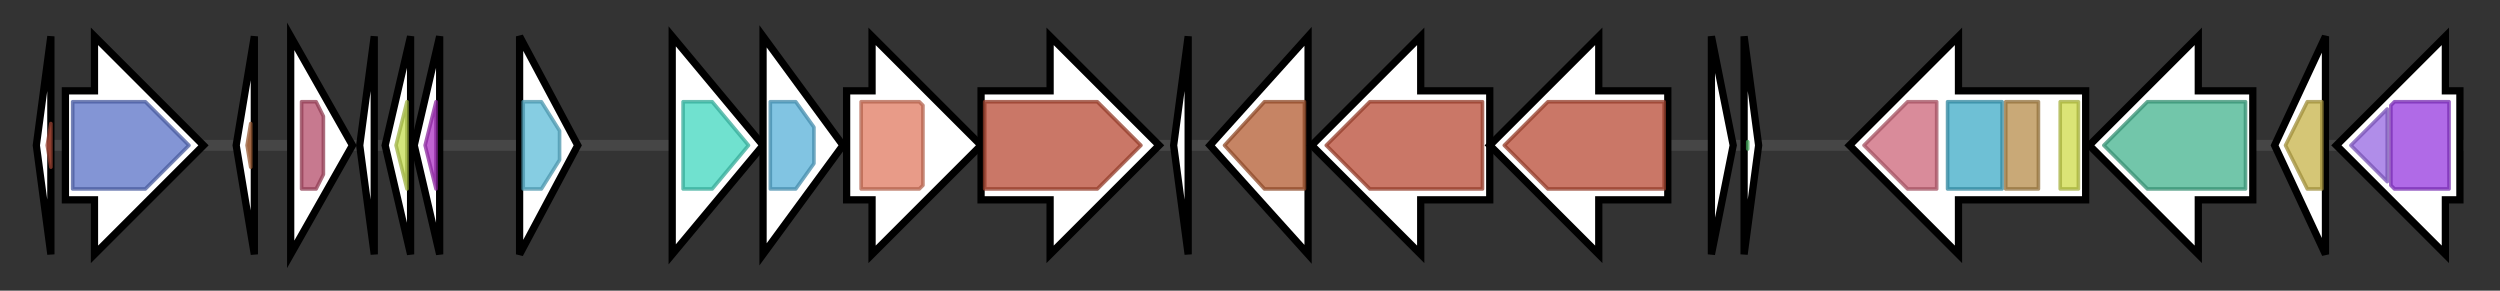 <svg version="1.1" baseProfile="full" xmlns="http://www.w3.org/2000/svg" width="688.033" height="80">
	<rect width="100%" height="100%" fill="#333333" stroke="none"/>
	<g>
		<line x1="10" y1="40.0" x2="678.033" y2="40.0" style="stroke:rgb(70,70,70); stroke-width:3 "/>
		<g>
			<title> (BBLDBBGM_00560)
hypothetical protein</title>
			<polygon class=" (BBLDBBGM_00560)
hypothetical protein" points="10,40 14,10 14,70" fill="rgb(255,255,255)" fill-opacity="1.0" stroke="rgb(0,0,0)" stroke-width="2"  />
			<g>
				<title>Fur_reg_FbpB (PF13040)
"Fur-regulated basic protein B"</title>
				<polygon class="PF13040" points="13,40 14,34 14,46" stroke-linejoin="round" width="3" height="24" fill="rgb(190,83,63)" stroke="rgb(152,66,50)" stroke-width="1" opacity="0.75" />
			</g>
		</g>
		<g>
			<title>dapX (BBLDBBGM_00561)
putative N-acetyl-LL-diaminopimelate aminotransferase</title>
			<polygon class="dapX (BBLDBBGM_00561)
putative N-acetyl-LL-diaminopimelate aminotransferase" points="18,25 26,25 26,10 56,40 26,70 26,55 18,55" fill="rgb(255,255,255)" fill-opacity="1.0" stroke="rgb(0,0,0)" stroke-width="2"  />
			<g>
				<title>Aminotran_1_2 (PF00155)
"Aminotransferase class I and II"</title>
				<polygon class="PF00155" points="20,28 40,28 52,40 40,52 20,52" stroke-linejoin="round" width="34" height="24" fill="rgb(89,113,198)" stroke="rgb(71,90,158)" stroke-width="1" opacity="0.75" />
			</g>
		</g>
		<g>
			<title> (BBLDBBGM_00562)
hypothetical protein</title>
			<polygon class=" (BBLDBBGM_00562)
hypothetical protein" points="65,40 70,10 70,70" fill="rgb(255,255,255)" fill-opacity="1.0" stroke="rgb(0,0,0)" stroke-width="2"  />
			<g>
				<title>SpoOE-like (PF09388)
"Spo0E like sporulation regulatory protein"</title>
				<polygon class="PF09388" points="68,40 69,34 69,46" stroke-linejoin="round" width="4" height="24" fill="rgb(188,111,63)" stroke="rgb(150,88,50)" stroke-width="1" opacity="0.75" />
			</g>
		</g>
		<g>
			<title>sipS (BBLDBBGM_00563)
Signal peptidase I S</title>
			<polygon class="sipS (BBLDBBGM_00563)
Signal peptidase I S" points="80,10 97,40 80,70" fill="rgb(255,255,255)" fill-opacity="1.0" stroke="rgb(0,0,0)" stroke-width="2"  />
			<g>
				<title>Peptidase_S24 (PF00717)
"Peptidase S24-like"</title>
				<polygon class="PF00717" points="83,28 87,28 89,32 89,48 87,52 83,52" stroke-linejoin="round" width="6" height="24" fill="rgb(180,76,105)" stroke="rgb(144,60,83)" stroke-width="1" opacity="0.75" />
			</g>
		</g>
		<g>
			<title> (BBLDBBGM_00564)
hypothetical protein</title>
			<polygon class=" (BBLDBBGM_00564)
hypothetical protein" points="99,40 103,10 103,70" fill="rgb(255,255,255)" fill-opacity="1.0" stroke="rgb(0,0,0)" stroke-width="2"  />
			<g>
				<title>YvrJ (PF12841)
"YvrJ protein family"</title>
				<polygon class="PF12841" points="102,40 102,40 102,40" stroke-linejoin="round" width="3" height="24" fill="rgb(207,53,76)" stroke="rgb(165,42,60)" stroke-width="1" opacity="0.75" />
			</g>
		</g>
		<g>
			<title> (BBLDBBGM_00565)
hypothetical protein</title>
			<polygon class=" (BBLDBBGM_00565)
hypothetical protein" points="106,40 113,10 113,70" fill="rgb(255,255,255)" fill-opacity="1.0" stroke="rgb(0,0,0)" stroke-width="2"  />
			<g>
				<title>DUF2922 (PF11148)
"Protein of unknown function (DUF2922)"</title>
				<polygon class="PF11148" points="109,40 112,28 112,28 112,52 112,52" stroke-linejoin="round" width="6" height="24" fill="rgb(196,220,80)" stroke="rgb(156,176,64)" stroke-width="1" opacity="0.75" />
			</g>
		</g>
		<g>
			<title> (BBLDBBGM_00566)
hypothetical protein</title>
			<polygon class=" (BBLDBBGM_00566)
hypothetical protein" points="114,40 121,10 121,70" fill="rgb(255,255,255)" fill-opacity="1.0" stroke="rgb(0,0,0)" stroke-width="2"  />
			<g>
				<title>DUF1659 (PF07872)
"Protein of unknown function (DUF1659)"</title>
				<polygon class="PF07872" points="117,40 120,28 120,28 120,52 120,52" stroke-linejoin="round" width="4" height="24" fill="rgb(172,48,195)" stroke="rgb(137,38,156)" stroke-width="1" opacity="0.75" />
			</g>
		</g>
		<g>
			<title> (BBLDBBGM_00567)
hypothetical protein</title>
			<polygon class=" (BBLDBBGM_00567)
hypothetical protein" points="143,10 159,40 143,70" fill="rgb(255,255,255)" fill-opacity="1.0" stroke="rgb(0,0,0)" stroke-width="2"  />
			<g>
				<title>DoxX (PF07681)
"DoxX"</title>
				<polygon class="PF07681" points="144,28 149,28 154,36 154,44 149,52 144,52" stroke-linejoin="round" width="10" height="24" fill="rgb(93,188,216)" stroke="rgb(74,150,172)" stroke-width="1" opacity="0.75" />
			</g>
		</g>
		<g>
			<title> (BBLDBBGM_00568)
hypothetical protein</title>
			<polygon class=" (BBLDBBGM_00568)
hypothetical protein" points="185,10 210,40 185,70" fill="rgb(255,255,255)" fill-opacity="1.0" stroke="rgb(0,0,0)" stroke-width="2"  />
			<g>
				<title>Caroten_synth (PF04240)
"Carotenoid biosynthesis protein"</title>
				<polygon class="PF04240" points="188,28 196,28 206,40 196,52 188,52" stroke-linejoin="round" width="20" height="24" fill="rgb(65,214,190)" stroke="rgb(52,171,152)" stroke-width="1" opacity="0.75" />
			</g>
		</g>
		<g>
			<title> (BBLDBBGM_00569)
hypothetical protein</title>
			<polygon class=" (BBLDBBGM_00569)
hypothetical protein" points="210,10 232,40 210,70" fill="rgb(255,255,255)" fill-opacity="1.0" stroke="rgb(0,0,0)" stroke-width="2"  />
			<g>
				<title>Acyltransferase (PF01553)
"Acyltransferase"</title>
				<polygon class="PF01553" points="212,28 219,28 224,35 224,45 219,52 212,52" stroke-linejoin="round" width="12" height="24" fill="rgb(87,176,216)" stroke="rgb(69,140,172)" stroke-width="1" opacity="0.75" />
			</g>
		</g>
		<g>
			<title> (BBLDBBGM_00570)
hypothetical protein</title>
			<polygon class=" (BBLDBBGM_00570)
hypothetical protein" points="233,25 240,25 240,10 270,40 240,70 240,55 233,55" fill="rgb(255,255,255)" fill-opacity="1.0" stroke="rgb(0,0,0)" stroke-width="2"  />
			<g>
				<title>Glycos_transf_2 (PF00535)
"Glycosyl transferase family 2"</title>
				<polygon class="PF00535" points="237,28 253,28 254,29 254,51 253,52 237,52" stroke-linejoin="round" width="17" height="24" fill="rgb(224,122,96)" stroke="rgb(179,97,76)" stroke-width="1" opacity="0.75" />
			</g>
		</g>
		<g>
			<title>crtNb_1 (BBLDBBGM_00571)
4,4'-diapolycopene oxygenase</title>
			<polygon class="crtNb_1 (BBLDBBGM_00571)
4,4'-diapolycopene oxygenase" points="270,25 289,25 289,10 319,40 289,70 289,55 270,55" fill="rgb(255,255,255)" fill-opacity="1.0" stroke="rgb(0,0,0)" stroke-width="2"  />
			<g>
				<title>Amino_oxidase (PF01593)
"Flavin containing amine oxidoreductase"</title>
				<polygon class="PF01593" points="271,28 302,28 314,40 302,52 271,52" stroke-linejoin="round" width="47" height="24" fill="rgb(184,74,52)" stroke="rgb(147,59,41)" stroke-width="1" opacity="0.75" />
			</g>
		</g>
		<g>
			<title> (BBLDBBGM_00572)
hypothetical protein</title>
			<polygon class=" (BBLDBBGM_00572)
hypothetical protein" points="323,40 327,10 327,70" fill="rgb(255,255,255)" fill-opacity="1.0" stroke="rgb(0,0,0)" stroke-width="2"  />
		</g>
		<g>
			<title>crtB (BBLDBBGM_00573)
15-cis-phytoene synthase</title>
			<polygon class="crtB (BBLDBBGM_00573)
15-cis-phytoene synthase" points="333,40 360,10 360,70" fill="rgb(255,255,255)" fill-opacity="1.0" stroke="rgb(0,0,0)" stroke-width="2"  />
			<g>
				<title>SQS_PSY (PF00494)
"Squalene/phytoene synthase"</title>
				<polygon class="PF00494" points="337,40 348,28 359,28 359,52 348,52" stroke-linejoin="round" width="25" height="24" fill="rgb(178,91,49)" stroke="rgb(142,72,39)" stroke-width="1" opacity="0.75" />
			</g>
		</g>
		<g>
			<title>crtNc (BBLDBBGM_00574)
4,4'-diapolycopen-4-al dehydrogenase</title>
			<polygon class="crtNc (BBLDBBGM_00574)
4,4'-diapolycopen-4-al dehydrogenase" points="410,25 391,25 391,10 361,40 391,70 391,55 410,55" fill="rgb(255,255,255)" fill-opacity="1.0" stroke="rgb(0,0,0)" stroke-width="2"  />
			<g>
				<title>Amino_oxidase (PF01593)
"Flavin containing amine oxidoreductase"</title>
				<polygon class="PF01593" points="365,40 377,28 408,28 408,52 377,52" stroke-linejoin="round" width="46" height="24" fill="rgb(184,74,52)" stroke="rgb(147,59,41)" stroke-width="1" opacity="0.75" />
			</g>
		</g>
		<g>
			<title>crtN (BBLDBBGM_00575)
4,4'-diapophytoene desaturase (4,4'-diapolycopene-forming)</title>
			<polygon class="crtN (BBLDBBGM_00575)
4,4'-diapophytoene desaturase (4,4'-diapolycopene-forming)" points="459,25 440,25 440,10 410,40 440,70 440,55 459,55" fill="rgb(255,255,255)" fill-opacity="1.0" stroke="rgb(0,0,0)" stroke-width="2"  />
			<g>
				<title>Amino_oxidase (PF01593)
"Flavin containing amine oxidoreductase"</title>
				<polygon class="PF01593" points="414,40 426,28 458,28 458,52 426,52" stroke-linejoin="round" width="47" height="24" fill="rgb(184,74,52)" stroke="rgb(147,59,41)" stroke-width="1" opacity="0.75" />
			</g>
		</g>
		<g>
			<title> (BBLDBBGM_00576)
hypothetical protein</title>
			<polygon class=" (BBLDBBGM_00576)
hypothetical protein" points="471,10 477,40 471,70" fill="rgb(255,255,255)" fill-opacity="1.0" stroke="rgb(0,0,0)" stroke-width="2"  />
		</g>
		<g>
			<title> (BBLDBBGM_00577)
hypothetical protein</title>
			<polygon class=" (BBLDBBGM_00577)
hypothetical protein" points="480,10 484,40 480,70" fill="rgb(255,255,255)" fill-opacity="1.0" stroke="rgb(0,0,0)" stroke-width="2"  />
			<g>
				<title>YjcZ_2 (PF09680)
"Family of unknown function"</title>
				<polygon class="PF09680" points="481,39 481,40 481,41" stroke-linejoin="round" width="2" height="24" fill="rgb(79,203,107)" stroke="rgb(63,162,85)" stroke-width="1" opacity="0.75" />
			</g>
		</g>
		<g>
			<title> (BBLDBBGM_00578)
hypothetical protein</title>
			<polygon class=" (BBLDBBGM_00578)
hypothetical protein" points="574,25 539,25 539,10 509,40 539,70 539,55 574,55" fill="rgb(255,255,255)" fill-opacity="1.0" stroke="rgb(0,0,0)" stroke-width="2"  />
			<g>
				<title>EAL (PF00563)
"EAL domain"</title>
				<polygon class="PF00563" points="513,40 525,28 533,28 533,52 525,52" stroke-linejoin="round" width="23" height="24" fill="rgb(204,100,120)" stroke="rgb(163,80,96)" stroke-width="1" opacity="0.75" />
			</g>
			<g>
				<title>GGDEF (PF00990)
"Diguanylate cyclase, GGDEF domain"</title>
				<rect class="PF00990" x="536" y="28" stroke-linejoin="round" width="15" height="24" fill="rgb(62,170,199)" stroke="rgb(49,135,159)" stroke-width="1" opacity="0.75" />
			</g>
			<g>
				<title>PAS_9 (PF13426)
"PAS domain"</title>
				<rect class="PF13426" x="552" y="28" stroke-linejoin="round" width="9" height="24" fill="rgb(182,140,74)" stroke="rgb(145,112,59)" stroke-width="1" opacity="0.75" />
			</g>
			<g>
				<title>PAS_8 (PF13188)
"PAS domain"</title>
				<rect class="PF13188" x="567" y="28" stroke-linejoin="round" width="5" height="24" fill="rgb(206,218,73)" stroke="rgb(164,174,58)" stroke-width="1" opacity="0.75" />
			</g>
		</g>
		<g>
			<title>ktrB_1 (BBLDBBGM_00579)
Ktr system potassium uptake protein B</title>
			<polygon class="ktrB_1 (BBLDBBGM_00579)
Ktr system potassium uptake protein B" points="620,25 605,25 605,10 575,40 605,70 605,55 620,55" fill="rgb(255,255,255)" fill-opacity="1.0" stroke="rgb(0,0,0)" stroke-width="2"  />
			<g>
				<title>TrkH (PF02386)
"Cation transport protein"</title>
				<polygon class="PF02386" points="579,40 591,28 618,28 618,52 591,52" stroke-linejoin="round" width="42" height="24" fill="rgb(67,179,142)" stroke="rgb(53,143,113)" stroke-width="1" opacity="0.75" />
			</g>
		</g>
		<g>
			<title> (BBLDBBGM_00580)
hypothetical protein</title>
			<polygon class=" (BBLDBBGM_00580)
hypothetical protein" points="626,40 640,10 640,70" fill="rgb(255,255,255)" fill-opacity="1.0" stroke="rgb(0,0,0)" stroke-width="2"  />
			<g>
				<title>YwpF (PF14183)
"YwpF-like protein"</title>
				<polygon class="PF14183" points="629,40 635,28 639,28 639,52 635,52" stroke-linejoin="round" width="13" height="24" fill="rgb(199,178,73)" stroke="rgb(159,142,58)" stroke-width="1" opacity="0.75" />
			</g>
		</g>
		<g>
			<title>moaA (BBLDBBGM_00581)
GTP 3',8-cyclase</title>
			<polygon class="moaA (BBLDBBGM_00581)
GTP 3',8-cyclase" points="677,25 673,25 673,10 643,40 673,70 673,55 677,55" fill="rgb(255,255,255)" fill-opacity="1.0" stroke="rgb(0,0,0)" stroke-width="2"  />
			<g>
				<title>Mob_synth_C (PF06463)
"Molybdenum Cofactor Synthesis C"</title>
				<polygon class="PF06463" points="647,40 657,30 657,50" stroke-linejoin="round" width="12" height="24" fill="rgb(149,103,225)" stroke="rgb(119,82,180)" stroke-width="1" opacity="0.75" />
			</g>
			<g>
				<title>Radical_SAM (PF04055)
"Radical SAM superfamily"</title>
				<polygon class="PF04055" points="658,29 659,28 674,28 674,52 659,52 658,51" stroke-linejoin="round" width="16" height="24" fill="rgb(149,56,222)" stroke="rgb(119,44,177)" stroke-width="1" opacity="0.75" />
			</g>
		</g>
	</g>
</svg>
